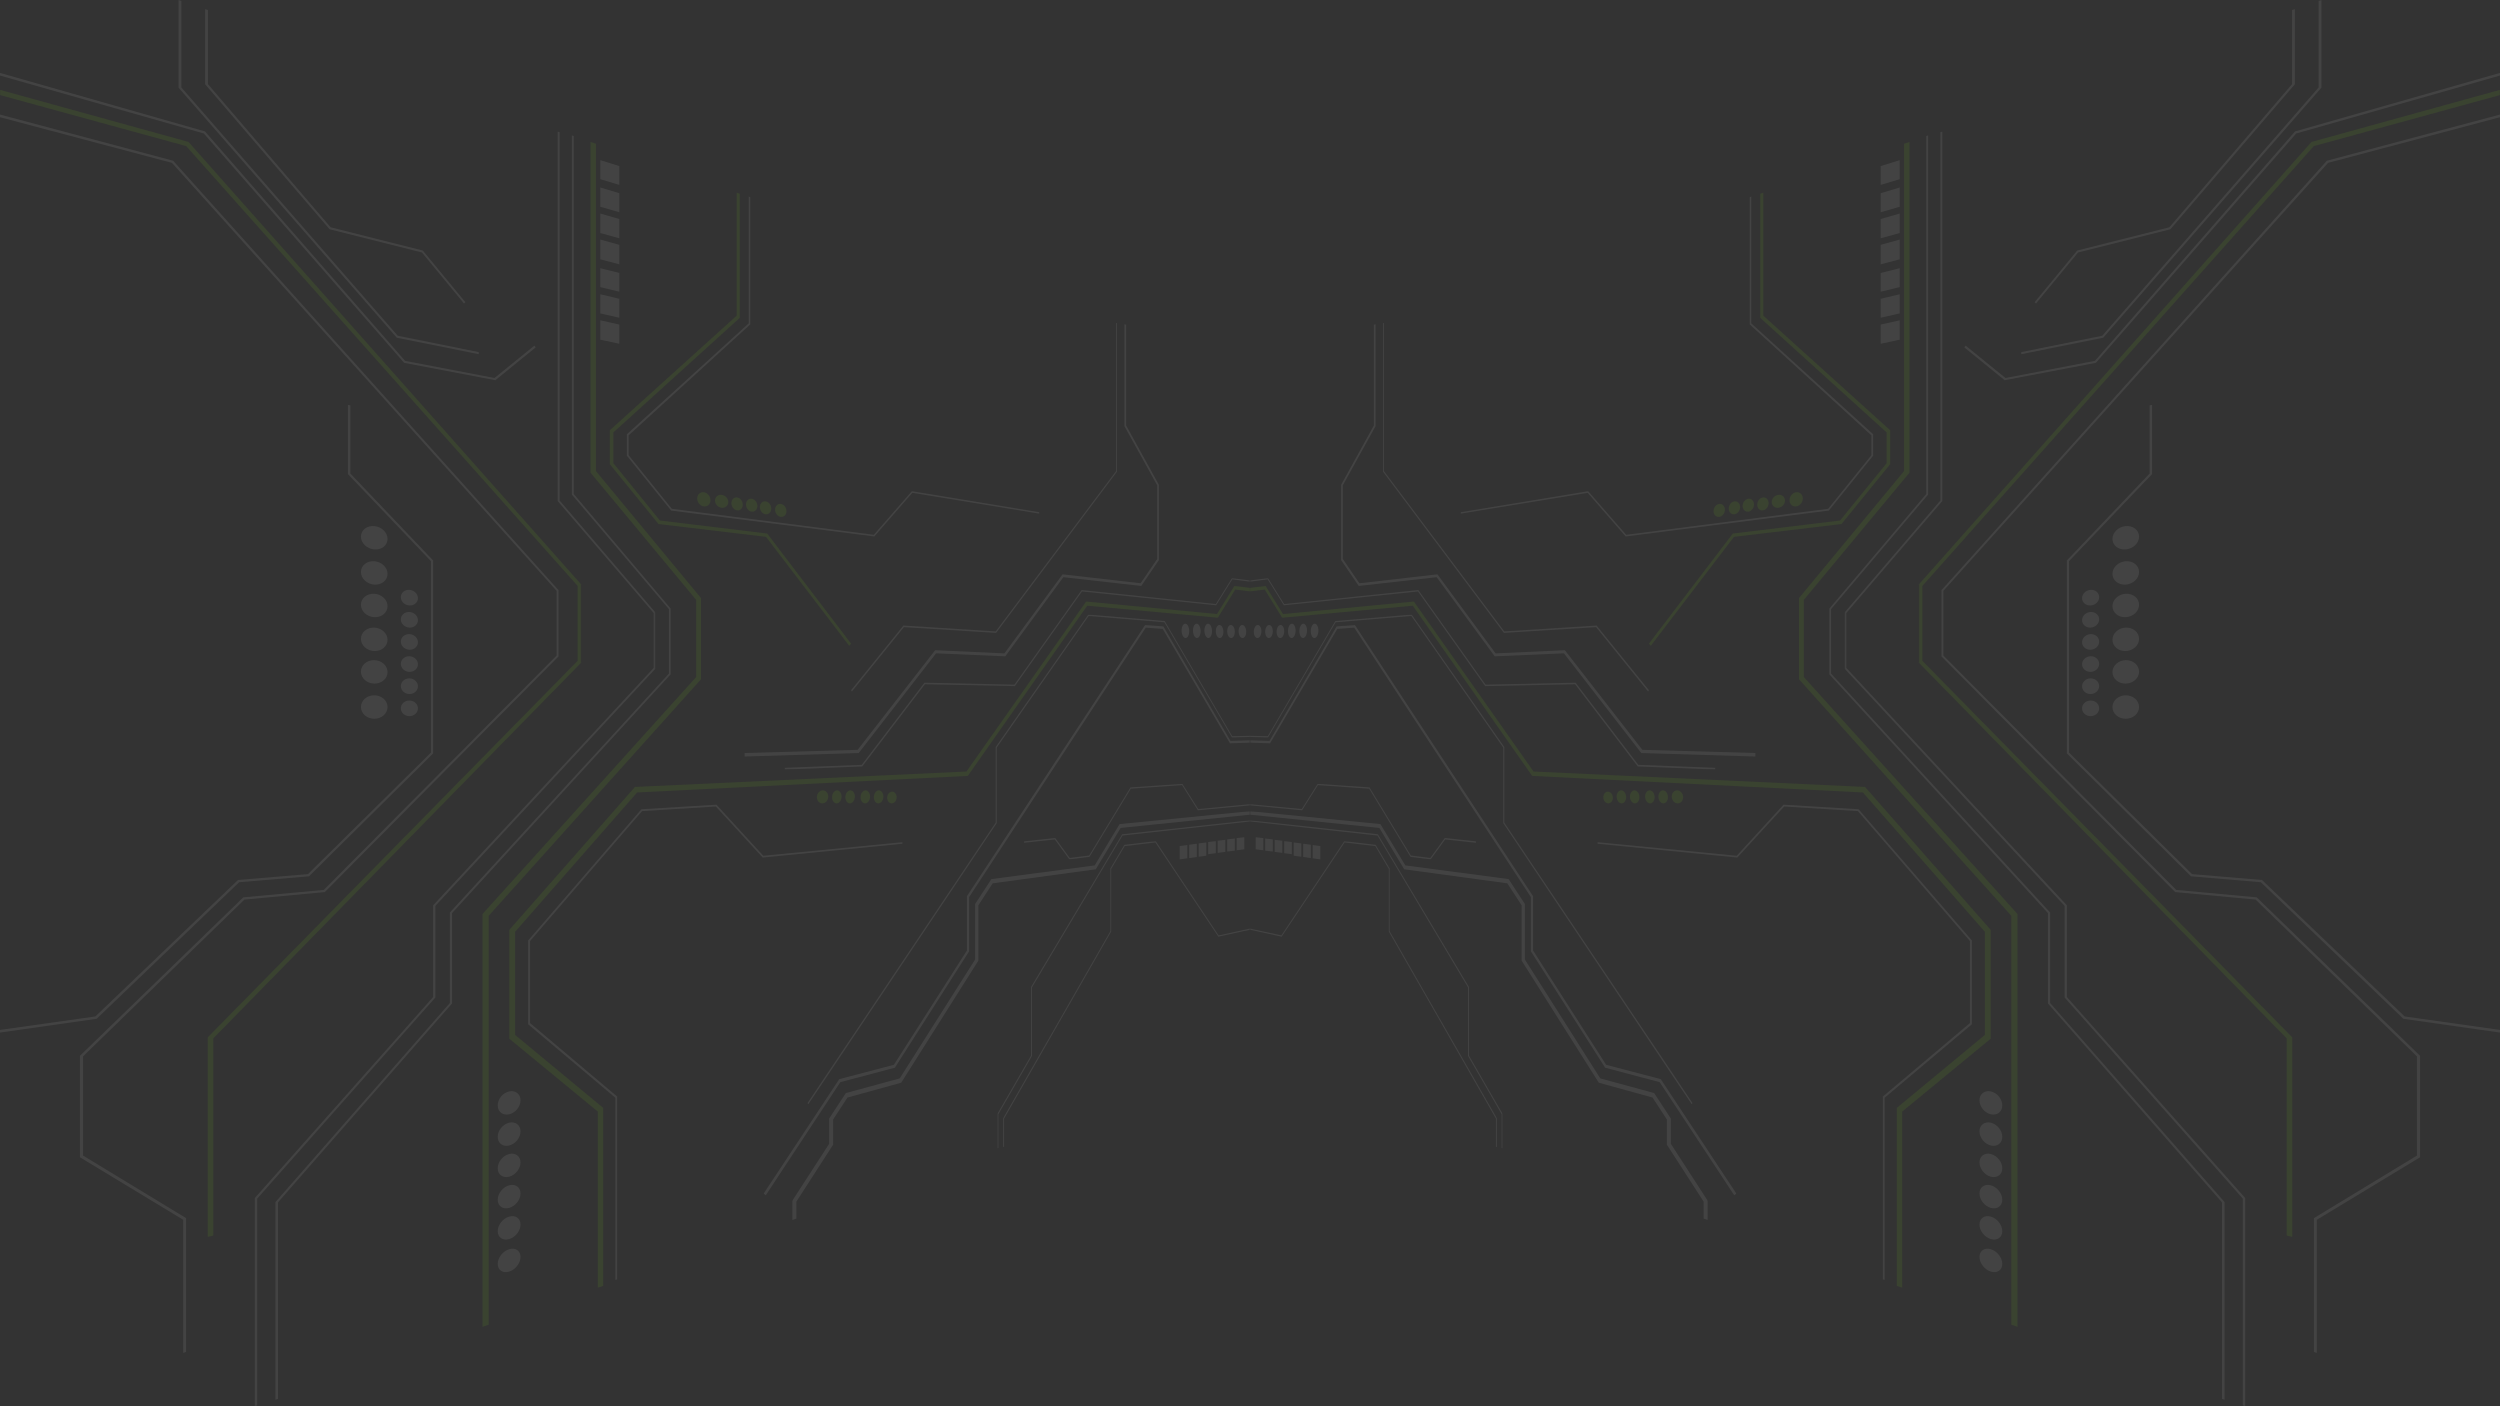 <?xml version="1.0" encoding="UTF-8"?>
<svg width="1920px" height="1080px" viewBox="0 0 1920 1080" version="1.1" xmlns="http://www.w3.org/2000/svg" xmlns:xlink="http://www.w3.org/1999/xlink">
    <rect x="0" y="0" width="1920" height="1080" fill="#333333" stroke="none"/>
    <title>编组 22</title>
    <defs>
        <polygon id="path-1" points="0 0 307.842 0 307.842 979 0 979"></polygon>
        <polygon id="path-3" points="0 0 568.997 0 568.997 539 0 539"></polygon>
        <polygon id="path-5" points="0 0 357.447 0 357.447 147 0 147"></polygon>
        <polygon id="path-7" points="0 0 339.939 0 339.939 376 0 376"></polygon>
        <polygon id="path-9" points="0 0 373.495 0 373.495 438 0 438"></polygon>
        <polygon id="path-11" points="0 0 446.444 0 446.444 881 0 881"></polygon>
        <polygon id="path-13" points="0 0 351.611 0 351.611 314 0 314"></polygon>
        <polygon id="path-15" points="0 0 173.617 0 173.617 58 0 58"></polygon>
        <polygon id="path-17" points="0 0 194.043 0 194.043 252 0 252"></polygon>
        <polygon id="path-19" points="0 0 189.666 0 189.666 235 0 235"></polygon>
        <polygon id="path-21" points="0 0 307.842 0 307.842 979 0 979"></polygon>
        <polygon id="path-23" points="0 0 568.997 0 568.997 539 0 539"></polygon>
        <polygon id="path-25" points="0 0 357.447 0 357.447 147 0 147"></polygon>
        <polygon id="path-27" points="0 0 339.939 0 339.939 376 0 376"></polygon>
        <polygon id="path-29" points="0 0 373.495 0 373.495 438 0 438"></polygon>
        <polygon id="path-31" points="0 0 446.444 0 446.444 881 0 881"></polygon>
        <polygon id="path-33" points="0 0 351.611 0 351.611 314 0 314"></polygon>
        <polygon id="path-35" points="0 0 173.617 0 173.617 58 0 58"></polygon>
        <polygon id="path-37" points="0 0 194.043 0 194.043 252 0 252"></polygon>
        <polygon id="path-39" points="0 0 189.666 0 189.666 235 0 235"></polygon>
    </defs>
    <g id="主要" stroke="none" stroke-width="1" fill="none" fill-rule="evenodd" opacity="0.2">
        <g id="membership-card/更新2" transform="translate(0, -1339)">
            <g id="编组-22" transform="translate(0, 1339)">
                <g id="编组-4备份-2" opacity="0.4" transform="translate(1440, 540) scale(-1, 1) translate(-1440, -540) translate(960, 0)">
                    <g id="编组备份-4">
                        <polygon id="Fill-1" fill="#8AFA0F" points="370.578 1019 375.316 1017.347 375.316 703.345 538.359 521.704 538.359 459.306 457.695 361.79 457.695 110.438 453.517 109 453.517 363.019 534.696 460.757 534.696 519.906 370.578 701.936"></polygon>
                        <polygon id="Fill-3" fill="#FFFFFF" points="211.55 1075 213.523 1074.309 213.523 923.405 347.159 770.694 347.159 701.28 515.015 517.935 515.015 467.332 440.645 379.411 440.645 104.492 439.221 104 439.221 379.845 513.751 467.833 513.751 517.321 345.52 700.799 345.52 770.296 211.55 923.168"></polygon>
                        <g id="编组" transform="translate(195.502, 101)">
                            <mask id="mask-2" fill="white">
                                <use xlink:href="#path-1"></use>
                            </mask>
                            <g id="Clip-6"></g>
                            <polygon id="Fill-5" fill="#FFFFFF" mask="url(#mask-2)" points="0 979 2.014 978.295 2.014 819.555 138.847 665.099 138.847 594.735 307.842 412.548 307.842 369.345 234.267 283.373 234.267 0.499 232.82 0 232.82 283.815 306.556 369.852 306.556 411.924 137.179 594.243 137.179 664.692 0 819.311"></polygon>
                        </g>
                        <g id="编组" transform="translate(391.003, 450)">
                            <mask id="mask-4" fill="white">
                                <use xlink:href="#path-3"></use>
                            </mask>
                            <g id="Clip-8"></g>
                            <polygon id="Fill-7" fill="#8AFA0F" mask="url(#mask-4)" points="68.12 539 72.26 537.554 72.26 400.87 4.597 344.808 4.597 265.641 98.297 158.609 352.27 145.911 443.992 15.183 544.305 24.407 557.661 2.795 568.997 4.171 568.997 1.498 557.013 0 543.636 21.582 443.142 11.989 351.234 142.526 96.657 154.364 0 264.294 0 347.6 68.12 403.702"></polygon>
                        </g>
                        <g id="编组" transform="translate(602.553, 444)">
                            <mask id="mask-6" fill="white">
                                <use xlink:href="#path-5"></use>
                            </mask>
                            <g id="Clip-10"></g>
                            <polygon id="Fill-9" fill="#FFFFFF" mask="url(#mask-6)" points="0 147 59.643 144.627 107.774 81.507 176.839 82.928 228.432 10.24 331.432 20.863 343.84 0.939 357.447 2.712 357.447 1.82 343.624 0 331.209 19.917 228.148 9.167 176.518 81.817 107.407 80.315 59.24 143.402 0 145.689"></polygon>
                        </g>
                        <polygon id="Fill-11" fill="#FFFFFF" points="472.62 983 473.967 982.529 473.967 842.15 407.088 785.723 407.088 722.723 493.13 622.912 549.753 619.396 585.75 658.596 693.009 648.012 693.009 646.813 586.211 657.227 550.245 618 492.59 621.514 405.593 722.289 405.593 786.631 472.62 843.074"></polygon>
                        <polygon id="Fill-13" fill="#8AFA0F" points="652.218 496 653.617 494.303 589.221 409.763 506.804 399.747 471.043 355.691 471.043 332.13 568.115 244.126 568.115 148.798 565.806 148 565.806 242.402 468.328 330.45 468.328 356.487 505.744 402.459 588.301 412.299"></polygon>
                        <polygon id="Fill-15" fill="#FFFFFF" points="515.442 392.107 671.489 412 700.663 378.494 798.055 394.445 798.055 393.366 700.287 377.24 671.091 410.723 515.965 390.767 482.795 349.614 482.795 334.326 576.179 249.181 576.179 151.393 575.037 151 575.037 248.332 481.459 333.499 481.459 350.001"></polygon>
                        <g id="编组" transform="translate(620.061, 472)">
                            <mask id="mask-8" fill="white">
                                <use xlink:href="#path-7"></use>
                            </mask>
                            <g id="Clip-18"></g>
                            <polygon id="Fill-17" fill="#FFFFFF" mask="url(#mask-8)" points="0.746 376 145.421 160.192 145.421 102.157 216.055 1.059 274.167 5.899 326.076 94.332 339.939 93.992 339.939 93.101 326.293 93.419 274.415 4.952 215.772 0 144.623 101.717 144.623 159.8 0 375.292"></polygon>
                        </g>
                        <g id="编组" transform="translate(586.505, 480)">
                            <mask id="mask-10" fill="white">
                                <use xlink:href="#path-9"></use>
                            </mask>
                            <g id="Clip-20"></g>
                            <polygon id="Fill-19" fill="#FFFFFF" mask="url(#mask-10)" points="1.58 438 58.863 351.093 100.755 339.996 157.765 250.618 157.765 208.988 293.46 2.012 306.45 2.992 358.102 90.858 373.496 90.359 373.496 88.575 358.535 89.025 306.945 1.088 292.949 0 156.101 208.281 156.101 249.984 99.984 337.777 58.029 348.792 0 436.64"></polygon>
                        </g>
                        <g id="编组" transform="translate(0, 69)">
                            <mask id="mask-12" fill="white">
                                <use xlink:href="#path-11"></use>
                            </mask>
                            <g id="Clip-22"></g>
                            <polygon id="Fill-21" fill="#8AFA0F" mask="url(#mask-12)" points="159.568 881 163.804 879.911 163.804 728.486 446.444 439.846 446.444 379.947 144.78 40.006 -0 0 -0 4.018 142.987 43.196 443.601 380.966 443.601 438.526 159.568 727.655"></polygon>
                        </g>
                        <polygon id="Fill-23" fill="#FFFFFF" points="310.371 278.653 380.427 292 411.429 266.773 410.375 265.465 379.781 290.31 311.086 277.142 157.411 100.93 0 56 0 58.01 156.533 102.508"></polygon>
                        <polygon id="Fill-25" fill="#FFFFFF" points="304.741 259.355 367.66 272 367.66 270.424 305.462 257.853 139.319 67.209 139.319 0.746 137.143 0 137.143 67.316"></polygon>
                        <polygon id="Fill-27" fill="#FFFFFF" points="356.304 233 357.447 232.138 324.71 192.425 253.906 174.553 159.686 64.616 159.686 7.728 157.568 7 157.568 64.719 253.131 176.067 324.01 193.875"></polygon>
                        <polygon id="Fill-29" fill="#FFFFFF" points="140.714 1039 142.877 1038.326 142.877 935.508 63.769 887.481 63.769 811.284 187.709 690.885 249.468 685.104 428.936 504.155 428.936 453.244 132.956 123.452 0 88 0 90.009 132.05 125.065 427.485 453.764 427.485 503.482 248.69 683.458 186.864 689.171 61.385 810.861 61.385 888.771 140.714 936.802"></polygon>
                        <g id="编组" transform="translate(608.389, 623)">
                            <mask id="mask-14" fill="white">
                                <use xlink:href="#path-13"></use>
                            </mask>
                            <g id="Clip-32"></g>
                            <polygon id="Fill-31" fill="#FFFFFF" mask="url(#mask-14)" points="0 314 3.218 312.875 3.218 299.855 31.477 256.072 31.477 236.721 42.465 219.894 83.73 208.522 84.134 207.882 142.963 114.827 142.963 72.331 153.976 55.394 233.175 44.606 252.264 12.841 351.611 2.669 351.611 0 251.464 9.903 232.339 41.633 152.982 52.165 140.506 71.294 140.506 113.897 82.585 205.226 41.225 216.479 28.419 236.029 28.419 255.435 0 299.328"></polygon>
                        </g>
                        <g id="编组" transform="translate(786.383, 602)">
                            <mask id="mask-16" fill="white">
                                <use xlink:href="#path-15"></use>
                            </mask>
                            <g id="Clip-34"></g>
                            <polygon id="Fill-33" fill="#FFFFFF" mask="url(#mask-16)" points="34.878 58 50.361 56.045 82.075 3.722 121.434 0.972 133.63 20.316 173.618 16.52 173.618 15.626 133.861 19.354 121.672 0 81.813 2.739 50.079 55.041 35.171 56.908 24.015 41.596 0 44.164 0 45.259 23.717 42.697"></polygon>
                        </g>
                        <g id="编组" transform="translate(765.957, 630)">
                            <mask id="mask-18" fill="white">
                                <use xlink:href="#path-17"></use>
                            </mask>
                            <g id="Clip-36"></g>
                            <polygon id="Fill-35" fill="#FFFFFF" mask="url(#mask-18)" points="0 252 0.792 251.722 0.792 225.712 26.637 180.901 26.637 128.279 96.142 11.694 194.043 0.892 194.043 0 95.873 10.716 25.888 127.998 25.888 180.662 0 225.506"></polygon>
                        </g>
                        <g id="编组" transform="translate(770.334, 646)">
                            <mask id="mask-20" fill="white">
                                <use xlink:href="#path-19"></use>
                            </mask>
                            <g id="Clip-38"></g>
                            <polygon id="Fill-37" fill="#FFFFFF" mask="url(#mask-20)" points="0 235 0.784 234.725 0.784 213.123 83.062 69.455 83.062 21.357 93.438 3.816 117.001 1.005 165.346 73.364 189.666 68.047 189.666 67.155 165.568 72.396 117.25 0 93.172 2.842 82.407 21.025 82.407 69.16 0 212.919"></polygon>
                        </g>
                        <polygon id="Fill-39" fill="#FFFFFF" points="0 793 74.214 782.426 183.665 677.543 237.298 673.003 332.644 578.641 332.644 430.434 269.063 363.656 269.063 311.297 267.224 311 267.224 364.129 330.962 430.966 330.962 578.007 236.503 671.334 182.813 675.819 73.236 780.639 0 790.989"></polygon>
                        <polygon id="Fill-41" fill="#FFFFFF" points="571.915 581 659.489 578.331 718.922 501.744 772.047 504.058 816.652 443.278 876.485 450 889.97 430.228 889.97 372.232 864.863 326.768 864.863 249.441 863.573 249 863.573 327.272 888.758 372.788 888.758 429.254 875.967 447.964 816.059 441.094 771.393 501.81 718.194 499.368 658.672 575.873 571.915 578.316"></polygon>
                        <polygon id="Fill-43" fill="#FFFFFF" points="654.319 531 694.196 481.645 765.003 486.061 857.872 362.233 857.872 248.222 857.219 248 857.219 361.678 764.672 484.925 693.814 480.424 653.617 530.111"></polygon>
                        <polygon id="Fill-45" fill="#FFFFFF" points="461.033 137.613 475.623 142 475.623 127.55 461.033 123"></polygon>
                        <polygon id="Fill-47" fill="#FFFFFF" points="461.033 158.785 475.623 163 475.623 148.38 461.033 144"></polygon>
                        <polygon id="Fill-49" fill="#FFFFFF" points="461.033 178.96 475.623 183 475.623 168.207 461.033 164"></polygon>
                        <polygon id="Fill-51" fill="#FFFFFF" points="461.033 199.142 475.623 203 475.623 188.028 461.033 184"></polygon>
                        <polygon id="Fill-53" fill="#FFFFFF" points="461.033 220.519 475.623 224 475.623 209.643 461.033 206"></polygon>
                        <polygon id="Fill-55" fill="#FFFFFF" points="461.033 240.698 475.623 244 475.623 229.466 461.033 226"></polygon>
                        <polygon id="Fill-57" fill="#FFFFFF" points="461.033 260.881 475.623 264 475.623 249.284 461.033 246"></polygon>
                        <polygon id="Fill-59" fill="#FFFFFF" points="911.854 659.148 911.854 649 906.018 649.778 906.018 660"></polygon>
                        <polygon id="Fill-61" fill="#FFFFFF" points="919.149 658.156 919.149 648 913.313 648.769 913.313 659"></polygon>
                        <polygon id="Fill-63" fill="#FFFFFF" points="926.444 657.165 926.444 647 920.608 647.763 920.608 658"></polygon>
                        <polygon id="Fill-65" fill="#FFFFFF" points="933.739 655.247 933.739 646 927.903 646.686 927.903 656"></polygon>
                        <polygon id="Fill-67" fill="#FFFFFF" points="941.033 654.254 941.033 645 935.198 645.683 935.198 655"></polygon>
                        <polygon id="Fill-69" fill="#FFFFFF" points="948.328 653.261 948.328 644 942.492 644.675 942.492 654"></polygon>
                        <polygon id="Fill-71" fill="#FFFFFF" points="955.623 652.267 955.623 643 949.787 643.668 949.787 653"></polygon>
                        <path d="M951.246,484.778 C951.246,487.546 952.561,489.884 954.174,489.996 C955.782,490.108 957.082,487.969 957.082,485.222 C957.082,482.473 955.782,480.138 954.174,480.006 C952.561,479.873 951.246,482.01 951.246,484.778" id="Fill-73" fill="#FFFFFF"></path>
                        <path d="M942.492,484.776 C942.492,487.545 943.808,489.882 945.422,489.996 C947.03,490.11 948.328,487.973 948.328,485.224 C948.328,482.475 947.03,480.14 945.422,480.006 C943.808,479.872 942.492,482.008 942.492,484.776" id="Fill-75" fill="#FFFFFF"></path>
                        <path d="M933.739,484.774 C933.739,487.543 935.051,489.881 936.667,489.996 C938.274,490.11 939.574,487.975 939.574,485.227 C939.574,482.478 938.274,480.141 936.667,480.006 C935.051,479.87 933.739,482.005 933.739,484.774" id="Fill-77" fill="#FFFFFF"></path>
                        <path d="M924.985,484.248 C924.985,487.294 926.299,489.867 927.915,489.995 C929.522,490.122 930.821,487.774 930.821,484.752 C930.821,481.729 929.522,479.158 927.915,479.007 C926.299,478.856 924.985,481.203 924.985,484.248" id="Fill-79" fill="#FFFFFF"></path>
                        <path d="M916.231,484.246 C916.231,487.292 917.546,489.865 919.16,489.995 C920.767,490.123 922.067,487.777 922.067,484.754 C922.067,481.732 920.767,479.159 919.16,479.007 C917.546,478.855 916.231,481.2 916.231,484.246" id="Fill-81" fill="#FFFFFF"></path>
                        <path d="M907.477,484.242 C907.477,487.289 908.791,489.864 910.408,489.995 C912.013,490.123 913.313,487.779 913.313,484.757 C913.313,481.734 912.013,479.16 910.408,479.007 C908.791,478.852 907.477,481.196 907.477,484.242" id="Fill-83" fill="#FFFFFF"></path>
                        <path d="M391.059,959.393 C386.207,960.849 382.249,965.907 382.249,970.681 C382.249,975.455 386.207,978.088 391.059,976.571 C395.877,975.066 399.757,970.034 399.757,965.32 C399.757,960.607 395.877,957.949 391.059,959.393" id="Fill-85" fill="#FFFFFF"></path>
                        <path d="M391.059,934.352 C386.207,935.728 382.249,940.74 382.249,945.539 C382.249,950.336 386.207,953.053 391.059,951.615 C395.877,950.187 399.757,945.197 399.757,940.461 C399.757,935.722 395.877,932.985 391.059,934.352" id="Fill-87" fill="#FFFFFF"></path>
                        <path d="M391.059,910.312 C386.207,911.61 382.249,916.575 382.249,921.396 C382.249,926.218 386.207,929.016 391.059,927.657 C395.877,926.307 399.757,921.363 399.757,916.605 C399.757,911.844 395.877,909.024 391.059,910.312" id="Fill-89" fill="#FFFFFF"></path>
                        <path d="M391.059,886.274 C386.207,887.491 382.249,892.408 382.249,897.251 C382.249,902.093 386.207,904.976 391.059,903.697 C395.877,902.428 399.757,897.528 399.757,892.749 C399.757,887.969 395.877,885.065 391.059,886.274" id="Fill-91" fill="#FFFFFF"></path>
                        <path d="M391.059,862.238 C386.207,863.374 382.249,868.242 382.249,873.105 C382.249,877.969 386.207,880.931 391.059,879.735 C395.877,878.547 399.757,873.697 399.757,868.895 C399.757,864.095 395.877,861.11 391.059,862.238" id="Fill-93" fill="#FFFFFF"></path>
                        <path d="M391.059,838.205 C386.207,839.257 382.249,844.073 382.249,848.955 C382.249,853.837 386.207,856.885 391.059,855.77 C395.877,854.662 399.757,849.864 399.757,845.042 C399.757,840.224 395.877,837.159 391.059,838.205" id="Fill-95" fill="#FFFFFF"></path>
                        <path d="M287.487,534 C281.826,533.952 277.204,537.969 277.204,542.974 C277.204,547.979 281.826,552.019 287.487,552 C293.105,551.982 297.629,547.964 297.629,543.027 C297.629,538.091 293.105,534.049 287.487,534" id="Fill-97" fill="#FFFFFF"></path>
                        <path d="M287.487,507.004 C281.826,506.858 277.204,510.796 277.204,515.8 C277.204,520.803 281.826,524.922 287.487,524.999 C293.105,525.075 297.629,521.135 297.629,516.199 C297.629,511.265 293.105,507.148 287.487,507.004" id="Fill-99" fill="#FFFFFF"></path>
                        <path d="M287.487,482.011 C281.826,481.77 277.204,485.627 277.204,490.628 C277.204,495.628 281.826,499.823 287.487,499.994 C293.105,500.167 297.629,496.305 297.629,491.373 C297.629,486.442 293.105,482.249 287.487,482.011" id="Fill-101" fill="#FFFFFF"></path>
                        <path d="M287.487,456.021 C281.826,455.684 277.204,459.46 277.204,464.455 C277.204,469.451 281.826,473.719 287.487,473.987 C293.105,474.253 297.629,470.472 297.629,465.545 C297.629,460.618 293.105,456.355 287.487,456.021" id="Fill-103" fill="#FFFFFF"></path>
                        <path d="M287.487,431.034 C281.826,430.602 277.204,434.295 277.204,439.283 C277.204,444.272 281.826,448.612 287.487,448.976 C293.105,449.336 297.629,445.637 297.629,440.717 C297.629,435.796 293.105,431.462 287.487,431.034" id="Fill-105" fill="#FFFFFF"></path>
                        <path d="M287.487,404.051 C281.826,403.523 277.204,407.132 277.204,412.113 C277.204,417.092 281.826,421.503 287.487,421.961 C293.105,422.416 297.629,418.8 297.629,413.888 C297.629,408.976 293.105,404.573 287.487,404.051" id="Fill-107" fill="#FFFFFF"></path>
                        <path d="M595.258,391.43 C595.258,394.183 597.229,396.663 599.651,396.969 C602.064,397.274 604.012,395.304 604.012,392.57 C604.012,389.838 602.064,387.36 599.651,387.035 C597.229,386.71 595.258,388.677 595.258,391.43" id="Fill-109" fill="#8AFA0F"></path>
                        <path d="M583.587,389.424 C583.587,392.177 585.557,394.66 587.979,394.968 C590.391,395.276 592.34,393.31 592.34,390.576 C592.34,387.844 590.391,385.363 587.979,385.036 C585.557,384.707 583.587,386.671 583.587,389.424" id="Fill-111" fill="#8AFA0F"></path>
                        <path d="M572.915,387.418 C572.915,390.171 574.886,392.656 577.308,392.968 C579.721,393.278 581.669,391.314 581.669,388.581 C581.669,385.85 579.721,383.368 577.308,383.037 C574.886,382.704 572.915,384.665 572.915,387.418" id="Fill-113" fill="#8AFA0F"></path>
                        <path d="M561.702,386.412 C561.702,389.165 563.674,391.652 566.095,391.967 C568.508,392.281 570.456,390.32 570.456,387.588 C570.456,384.856 568.508,382.372 566.095,382.038 C563.674,381.701 561.702,383.659 561.702,386.412" id="Fill-115" fill="#8AFA0F"></path>
                        <path d="M549.112,384.405 C549.112,387.158 551.412,389.648 554.239,389.966 C557.054,390.284 559.325,388.326 559.325,385.594 C559.325,382.863 557.054,380.375 554.239,380.038 C551.412,379.699 549.112,381.654 549.112,384.405" id="Fill-117" fill="#8AFA0F"></path>
                        <path d="M535.441,382.84 C535.441,385.866 537.741,388.608 540.567,388.962 C543.38,389.314 545.653,387.164 545.653,384.16 C545.653,381.157 543.38,378.418 540.567,378.043 C537.741,377.666 535.441,379.812 535.441,382.84" id="Fill-119" fill="#8AFA0F"></path>
                        <path d="M681.337,612.711 C681.337,615.203 682.979,617.119 684.998,616.994 C687.008,616.87 688.632,614.762 688.632,612.289 C688.632,609.815 687.008,607.895 684.998,608.004 C682.979,608.112 681.337,610.218 681.337,612.711" id="Fill-121" fill="#8AFA0F"></path>
                        <path d="M671.125,612.237 C671.125,615.004 672.767,617.134 674.784,616.993 C676.795,616.853 678.419,614.511 678.419,611.763 C678.419,609.015 676.795,606.886 674.784,607.005 C672.767,607.126 671.125,609.47 671.125,612.237" id="Fill-123" fill="#8AFA0F"></path>
                        <path d="M660.912,612.239 C660.912,615.008 662.553,617.134 664.571,616.993 C666.583,616.852 668.207,614.509 668.207,611.759 C668.207,609.012 666.583,606.882 664.571,607.005 C662.553,607.128 660.912,609.47 660.912,612.239" id="Fill-125" fill="#8AFA0F"></path>
                        <path d="M649.24,612.24 C649.24,615.009 650.881,617.136 652.9,616.993 C654.91,616.85 656.535,614.507 656.535,611.758 C656.535,609.01 654.91,606.881 652.9,607.005 C650.881,607.128 649.24,609.472 649.24,612.24" id="Fill-127" fill="#8AFA0F"></path>
                        <path d="M639.027,612.243 C639.027,615.011 640.668,617.137 642.688,616.993 C644.698,616.848 646.322,614.504 646.322,611.757 C646.322,609.01 644.698,606.881 642.688,607.005 C640.668,607.131 639.027,609.476 639.027,612.243" id="Fill-129" fill="#8AFA0F"></path>
                        <path d="M627.356,612.246 C627.356,615.014 629.326,617.137 631.747,616.993 C634.161,616.848 636.109,614.502 636.109,611.754 C636.109,609.006 634.161,606.878 631.747,607.005 C629.326,607.13 627.356,609.477 627.356,612.246" id="Fill-131" fill="#8AFA0F"></path>
                        <path d="M314.437,538 C310.801,537.978 307.842,540.658 307.842,543.988 C307.842,547.316 310.801,550.008 314.437,550 C318.054,549.992 320.973,547.311 320.973,544.012 C320.973,540.714 318.054,538.023 314.437,538" id="Fill-133" fill="#FFFFFF"></path>
                        <path d="M314.437,521.001 C310.801,520.937 307.842,523.583 307.842,526.911 C307.842,530.239 310.801,532.965 314.437,533 C318.054,533.034 320.973,530.386 320.973,527.088 C320.973,523.79 318.054,521.064 314.437,521.001" id="Fill-135" fill="#FFFFFF"></path>
                        <path d="M314.437,504.003 C310.801,503.897 307.842,506.508 307.842,509.835 C307.842,513.162 310.801,515.923 314.437,515.998 C318.054,516.073 320.973,513.462 320.973,510.165 C320.973,506.867 318.054,504.109 314.437,504.003" id="Fill-137" fill="#FFFFFF"></path>
                        <path d="M314.437,487.006 C310.801,486.858 307.842,489.433 307.842,492.76 C307.842,496.085 310.801,498.878 314.437,498.996 C318.054,499.113 320.973,496.537 320.973,493.242 C320.973,489.946 318.054,487.154 314.437,487.006" id="Fill-139" fill="#FFFFFF"></path>
                        <path d="M314.437,470.01 C310.801,469.82 307.842,472.359 307.842,475.684 C307.842,479.008 310.801,481.833 314.437,481.993 C318.054,482.153 320.973,479.611 320.973,476.316 C320.973,473.022 318.054,470.199 314.437,470.01" id="Fill-141" fill="#FFFFFF"></path>
                        <path d="M314.437,453.015 C310.801,452.783 307.842,455.286 307.842,458.608 C307.842,461.93 310.801,464.787 314.437,464.989 C318.054,465.19 320.973,462.684 320.973,459.392 C320.973,456.1 318.054,453.245 314.437,453.015" id="Fill-143" fill="#FFFFFF"></path>
                    </g>
                </g>
                <g id="编组-4备份-3" opacity="0.4">
                    <g id="编组备份-4">
                        <polygon id="Fill-1" fill="#8AFA0F" points="370.578 1019 375.316 1017.347 375.316 703.345 538.359 521.704 538.359 459.306 457.695 361.79 457.695 110.438 453.517 109 453.517 363.019 534.696 460.757 534.696 519.906 370.578 701.936"></polygon>
                        <polygon id="Fill-3" fill="#FFFFFF" points="211.55 1075 213.523 1074.309 213.523 923.405 347.159 770.694 347.159 701.28 515.015 517.935 515.015 467.332 440.645 379.411 440.645 104.492 439.221 104 439.221 379.845 513.751 467.833 513.751 517.321 345.52 700.799 345.52 770.296 211.55 923.168"></polygon>
                        <g id="编组" transform="translate(195.502, 101)">
                            <mask id="mask-22" fill="white">
                                <use xlink:href="#path-21"></use>
                            </mask>
                            <g id="Clip-6"></g>
                            <polygon id="Fill-5" fill="#FFFFFF" mask="url(#mask-22)" points="0 979 2.014 978.295 2.014 819.555 138.847 665.099 138.847 594.735 307.842 412.548 307.842 369.345 234.267 283.373 234.267 0.499 232.82 0 232.82 283.815 306.556 369.852 306.556 411.924 137.179 594.243 137.179 664.692 0 819.311"></polygon>
                        </g>
                        <g id="编组" transform="translate(391.003, 450)">
                            <mask id="mask-24" fill="white">
                                <use xlink:href="#path-23"></use>
                            </mask>
                            <g id="Clip-8"></g>
                            <polygon id="Fill-7" fill="#8AFA0F" mask="url(#mask-24)" points="68.12 539 72.26 537.554 72.26 400.87 4.597 344.808 4.597 265.641 98.297 158.609 352.27 145.911 443.992 15.183 544.305 24.407 557.661 2.795 568.997 4.171 568.997 1.498 557.013 0 543.636 21.582 443.142 11.989 351.234 142.526 96.657 154.364 0 264.294 0 347.6 68.12 403.702"></polygon>
                        </g>
                        <g id="编组" transform="translate(602.553, 444)">
                            <mask id="mask-26" fill="white">
                                <use xlink:href="#path-25"></use>
                            </mask>
                            <g id="Clip-10"></g>
                            <polygon id="Fill-9" fill="#FFFFFF" mask="url(#mask-26)" points="0 147 59.643 144.627 107.774 81.507 176.839 82.928 228.432 10.24 331.432 20.863 343.84 0.939 357.447 2.712 357.447 1.82 343.624 0 331.209 19.917 228.148 9.167 176.518 81.817 107.407 80.315 59.24 143.402 0 145.689"></polygon>
                        </g>
                        <polygon id="Fill-11" fill="#FFFFFF" points="472.62 983 473.967 982.529 473.967 842.15 407.088 785.723 407.088 722.723 493.13 622.912 549.753 619.396 585.75 658.596 693.009 648.012 693.009 646.813 586.211 657.227 550.245 618 492.59 621.514 405.593 722.289 405.593 786.631 472.62 843.074"></polygon>
                        <polygon id="Fill-13" fill="#8AFA0F" points="652.218 496 653.617 494.303 589.221 409.763 506.804 399.747 471.043 355.691 471.043 332.13 568.115 244.126 568.115 148.798 565.806 148 565.806 242.402 468.328 330.45 468.328 356.487 505.744 402.459 588.301 412.299"></polygon>
                        <polygon id="Fill-15" fill="#FFFFFF" points="515.442 392.107 671.489 412 700.663 378.494 798.055 394.445 798.055 393.366 700.287 377.24 671.091 410.723 515.965 390.767 482.795 349.614 482.795 334.326 576.179 249.181 576.179 151.393 575.037 151 575.037 248.332 481.459 333.499 481.459 350.001"></polygon>
                        <g id="编组" transform="translate(620.061, 472)">
                            <mask id="mask-28" fill="white">
                                <use xlink:href="#path-27"></use>
                            </mask>
                            <g id="Clip-18"></g>
                            <polygon id="Fill-17" fill="#FFFFFF" mask="url(#mask-28)" points="0.746 376 145.421 160.192 145.421 102.157 216.055 1.059 274.167 5.899 326.076 94.332 339.939 93.992 339.939 93.101 326.293 93.419 274.415 4.952 215.772 0 144.623 101.717 144.623 159.8 0 375.292"></polygon>
                        </g>
                        <g id="编组" transform="translate(586.505, 480)">
                            <mask id="mask-30" fill="white">
                                <use xlink:href="#path-29"></use>
                            </mask>
                            <g id="Clip-20"></g>
                            <polygon id="Fill-19" fill="#FFFFFF" mask="url(#mask-30)" points="1.58 438 58.863 351.093 100.755 339.996 157.765 250.618 157.765 208.988 293.46 2.012 306.45 2.992 358.102 90.858 373.496 90.359 373.496 88.575 358.535 89.025 306.945 1.088 292.949 0 156.101 208.281 156.101 249.984 99.984 337.777 58.029 348.792 0 436.64"></polygon>
                        </g>
                        <g id="编组" transform="translate(0, 69)">
                            <mask id="mask-32" fill="white">
                                <use xlink:href="#path-31"></use>
                            </mask>
                            <g id="Clip-22"></g>
                            <polygon id="Fill-21" fill="#8AFA0F" mask="url(#mask-32)" points="159.568 881 163.804 879.911 163.804 728.486 446.444 439.846 446.444 379.947 144.78 40.006 -0 0 -0 4.018 142.987 43.196 443.601 380.966 443.601 438.526 159.568 727.655"></polygon>
                        </g>
                        <polygon id="Fill-23" fill="#FFFFFF" points="310.371 278.653 380.427 292 411.429 266.773 410.375 265.465 379.781 290.31 311.086 277.142 157.411 100.93 0 56 0 58.01 156.533 102.508"></polygon>
                        <polygon id="Fill-25" fill="#FFFFFF" points="304.741 259.355 367.66 272 367.66 270.424 305.462 257.853 139.319 67.209 139.319 0.746 137.143 0 137.143 67.316"></polygon>
                        <polygon id="Fill-27" fill="#FFFFFF" points="356.304 233 357.447 232.138 324.71 192.425 253.906 174.553 159.686 64.616 159.686 7.728 157.568 7 157.568 64.719 253.131 176.067 324.01 193.875"></polygon>
                        <polygon id="Fill-29" fill="#FFFFFF" points="140.714 1039 142.877 1038.326 142.877 935.508 63.769 887.481 63.769 811.284 187.709 690.885 249.468 685.104 428.936 504.155 428.936 453.244 132.956 123.452 0 88 0 90.009 132.05 125.065 427.485 453.764 427.485 503.482 248.69 683.458 186.864 689.171 61.385 810.861 61.385 888.771 140.714 936.802"></polygon>
                        <g id="编组" transform="translate(608.389, 623)">
                            <mask id="mask-34" fill="white">
                                <use xlink:href="#path-33"></use>
                            </mask>
                            <g id="Clip-32"></g>
                            <polygon id="Fill-31" fill="#FFFFFF" mask="url(#mask-34)" points="0 314 3.218 312.875 3.218 299.855 31.477 256.072 31.477 236.721 42.465 219.894 83.73 208.522 84.134 207.882 142.963 114.827 142.963 72.331 153.976 55.394 233.175 44.606 252.264 12.841 351.611 2.669 351.611 0 251.464 9.903 232.339 41.633 152.982 52.165 140.506 71.294 140.506 113.897 82.585 205.226 41.225 216.479 28.419 236.029 28.419 255.435 0 299.328"></polygon>
                        </g>
                        <g id="编组" transform="translate(786.383, 602)">
                            <mask id="mask-36" fill="white">
                                <use xlink:href="#path-35"></use>
                            </mask>
                            <g id="Clip-34"></g>
                            <polygon id="Fill-33" fill="#FFFFFF" mask="url(#mask-36)" points="34.878 58 50.361 56.045 82.075 3.722 121.434 0.972 133.63 20.316 173.618 16.52 173.618 15.626 133.861 19.354 121.672 0 81.813 2.739 50.079 55.041 35.171 56.908 24.015 41.596 0 44.164 0 45.259 23.717 42.697"></polygon>
                        </g>
                        <g id="编组" transform="translate(765.957, 630)">
                            <mask id="mask-38" fill="white">
                                <use xlink:href="#path-37"></use>
                            </mask>
                            <g id="Clip-36"></g>
                            <polygon id="Fill-35" fill="#FFFFFF" mask="url(#mask-38)" points="0 252 0.792 251.722 0.792 225.712 26.637 180.901 26.637 128.279 96.142 11.694 194.043 0.892 194.043 0 95.873 10.716 25.888 127.998 25.888 180.662 0 225.506"></polygon>
                        </g>
                        <g id="编组" transform="translate(770.334, 646)">
                            <mask id="mask-40" fill="white">
                                <use xlink:href="#path-39"></use>
                            </mask>
                            <g id="Clip-38"></g>
                            <polygon id="Fill-37" fill="#FFFFFF" mask="url(#mask-40)" points="0 235 0.784 234.725 0.784 213.123 83.062 69.455 83.062 21.357 93.438 3.816 117.001 1.005 165.346 73.364 189.666 68.047 189.666 67.155 165.568 72.396 117.25 0 93.172 2.842 82.407 21.025 82.407 69.16 0 212.919"></polygon>
                        </g>
                        <polygon id="Fill-39" fill="#FFFFFF" points="0 793 74.214 782.426 183.665 677.543 237.298 673.003 332.644 578.641 332.644 430.434 269.063 363.656 269.063 311.297 267.224 311 267.224 364.129 330.962 430.966 330.962 578.007 236.503 671.334 182.813 675.819 73.236 780.639 0 790.989"></polygon>
                        <polygon id="Fill-41" fill="#FFFFFF" points="571.915 581 659.489 578.331 718.922 501.744 772.047 504.058 816.652 443.278 876.485 450 889.97 430.228 889.97 372.232 864.863 326.768 864.863 249.441 863.573 249 863.573 327.272 888.758 372.788 888.758 429.254 875.967 447.964 816.059 441.094 771.393 501.81 718.194 499.368 658.672 575.873 571.915 578.316"></polygon>
                        <polygon id="Fill-43" fill="#FFFFFF" points="654.319 531 694.196 481.645 765.003 486.061 857.872 362.233 857.872 248.222 857.219 248 857.219 361.678 764.672 484.925 693.814 480.424 653.617 530.111"></polygon>
                        <polygon id="Fill-45" fill="#FFFFFF" points="461.033 137.613 475.623 142 475.623 127.55 461.033 123"></polygon>
                        <polygon id="Fill-47" fill="#FFFFFF" points="461.033 158.785 475.623 163 475.623 148.38 461.033 144"></polygon>
                        <polygon id="Fill-49" fill="#FFFFFF" points="461.033 178.96 475.623 183 475.623 168.207 461.033 164"></polygon>
                        <polygon id="Fill-51" fill="#FFFFFF" points="461.033 199.142 475.623 203 475.623 188.028 461.033 184"></polygon>
                        <polygon id="Fill-53" fill="#FFFFFF" points="461.033 220.519 475.623 224 475.623 209.643 461.033 206"></polygon>
                        <polygon id="Fill-55" fill="#FFFFFF" points="461.033 240.698 475.623 244 475.623 229.466 461.033 226"></polygon>
                        <polygon id="Fill-57" fill="#FFFFFF" points="461.033 260.881 475.623 264 475.623 249.284 461.033 246"></polygon>
                        <polygon id="Fill-59" fill="#FFFFFF" points="911.854 659.148 911.854 649 906.018 649.778 906.018 660"></polygon>
                        <polygon id="Fill-61" fill="#FFFFFF" points="919.149 658.156 919.149 648 913.313 648.769 913.313 659"></polygon>
                        <polygon id="Fill-63" fill="#FFFFFF" points="926.444 657.165 926.444 647 920.608 647.763 920.608 658"></polygon>
                        <polygon id="Fill-65" fill="#FFFFFF" points="933.739 655.247 933.739 646 927.903 646.686 927.903 656"></polygon>
                        <polygon id="Fill-67" fill="#FFFFFF" points="941.033 654.254 941.033 645 935.198 645.683 935.198 655"></polygon>
                        <polygon id="Fill-69" fill="#FFFFFF" points="948.328 653.261 948.328 644 942.492 644.675 942.492 654"></polygon>
                        <polygon id="Fill-71" fill="#FFFFFF" points="955.623 652.267 955.623 643 949.787 643.668 949.787 653"></polygon>
                        <path d="M951.246,484.778 C951.246,487.546 952.561,489.884 954.174,489.996 C955.782,490.108 957.082,487.969 957.082,485.222 C957.082,482.473 955.782,480.138 954.174,480.006 C952.561,479.873 951.246,482.01 951.246,484.778" id="Fill-73" fill="#FFFFFF"></path>
                        <path d="M942.492,484.776 C942.492,487.545 943.808,489.882 945.422,489.996 C947.03,490.11 948.328,487.973 948.328,485.224 C948.328,482.475 947.03,480.14 945.422,480.006 C943.808,479.872 942.492,482.008 942.492,484.776" id="Fill-75" fill="#FFFFFF"></path>
                        <path d="M933.739,484.774 C933.739,487.543 935.051,489.881 936.667,489.996 C938.274,490.11 939.574,487.975 939.574,485.227 C939.574,482.478 938.274,480.141 936.667,480.006 C935.051,479.87 933.739,482.005 933.739,484.774" id="Fill-77" fill="#FFFFFF"></path>
                        <path d="M924.985,484.248 C924.985,487.294 926.299,489.867 927.915,489.995 C929.522,490.122 930.821,487.774 930.821,484.752 C930.821,481.729 929.522,479.158 927.915,479.007 C926.299,478.856 924.985,481.203 924.985,484.248" id="Fill-79" fill="#FFFFFF"></path>
                        <path d="M916.231,484.246 C916.231,487.292 917.546,489.865 919.16,489.995 C920.767,490.123 922.067,487.777 922.067,484.754 C922.067,481.732 920.767,479.159 919.16,479.007 C917.546,478.855 916.231,481.2 916.231,484.246" id="Fill-81" fill="#FFFFFF"></path>
                        <path d="M907.477,484.242 C907.477,487.289 908.791,489.864 910.408,489.995 C912.013,490.123 913.313,487.779 913.313,484.757 C913.313,481.734 912.013,479.16 910.408,479.007 C908.791,478.852 907.477,481.196 907.477,484.242" id="Fill-83" fill="#FFFFFF"></path>
                        <path d="M391.059,959.393 C386.207,960.849 382.249,965.907 382.249,970.681 C382.249,975.455 386.207,978.088 391.059,976.571 C395.877,975.066 399.757,970.034 399.757,965.32 C399.757,960.607 395.877,957.949 391.059,959.393" id="Fill-85" fill="#FFFFFF"></path>
                        <path d="M391.059,934.352 C386.207,935.728 382.249,940.74 382.249,945.539 C382.249,950.336 386.207,953.053 391.059,951.615 C395.877,950.187 399.757,945.197 399.757,940.461 C399.757,935.722 395.877,932.985 391.059,934.352" id="Fill-87" fill="#FFFFFF"></path>
                        <path d="M391.059,910.312 C386.207,911.61 382.249,916.575 382.249,921.396 C382.249,926.218 386.207,929.016 391.059,927.657 C395.877,926.307 399.757,921.363 399.757,916.605 C399.757,911.844 395.877,909.024 391.059,910.312" id="Fill-89" fill="#FFFFFF"></path>
                        <path d="M391.059,886.274 C386.207,887.491 382.249,892.408 382.249,897.251 C382.249,902.093 386.207,904.976 391.059,903.697 C395.877,902.428 399.757,897.528 399.757,892.749 C399.757,887.969 395.877,885.065 391.059,886.274" id="Fill-91" fill="#FFFFFF"></path>
                        <path d="M391.059,862.238 C386.207,863.374 382.249,868.242 382.249,873.105 C382.249,877.969 386.207,880.931 391.059,879.735 C395.877,878.547 399.757,873.697 399.757,868.895 C399.757,864.095 395.877,861.11 391.059,862.238" id="Fill-93" fill="#FFFFFF"></path>
                        <path d="M391.059,838.205 C386.207,839.257 382.249,844.073 382.249,848.955 C382.249,853.837 386.207,856.885 391.059,855.77 C395.877,854.662 399.757,849.864 399.757,845.042 C399.757,840.224 395.877,837.159 391.059,838.205" id="Fill-95" fill="#FFFFFF"></path>
                        <path d="M287.487,534 C281.826,533.952 277.204,537.969 277.204,542.974 C277.204,547.979 281.826,552.019 287.487,552 C293.105,551.982 297.629,547.964 297.629,543.027 C297.629,538.091 293.105,534.049 287.487,534" id="Fill-97" fill="#FFFFFF"></path>
                        <path d="M287.487,507.004 C281.826,506.858 277.204,510.796 277.204,515.8 C277.204,520.803 281.826,524.922 287.487,524.999 C293.105,525.075 297.629,521.135 297.629,516.199 C297.629,511.265 293.105,507.148 287.487,507.004" id="Fill-99" fill="#FFFFFF"></path>
                        <path d="M287.487,482.011 C281.826,481.77 277.204,485.627 277.204,490.628 C277.204,495.628 281.826,499.823 287.487,499.994 C293.105,500.167 297.629,496.305 297.629,491.373 C297.629,486.442 293.105,482.249 287.487,482.011" id="Fill-101" fill="#FFFFFF"></path>
                        <path d="M287.487,456.021 C281.826,455.684 277.204,459.46 277.204,464.455 C277.204,469.451 281.826,473.719 287.487,473.987 C293.105,474.253 297.629,470.472 297.629,465.545 C297.629,460.618 293.105,456.355 287.487,456.021" id="Fill-103" fill="#FFFFFF"></path>
                        <path d="M287.487,431.034 C281.826,430.602 277.204,434.295 277.204,439.283 C277.204,444.272 281.826,448.612 287.487,448.976 C293.105,449.336 297.629,445.637 297.629,440.717 C297.629,435.796 293.105,431.462 287.487,431.034" id="Fill-105" fill="#FFFFFF"></path>
                        <path d="M287.487,404.051 C281.826,403.523 277.204,407.132 277.204,412.113 C277.204,417.092 281.826,421.503 287.487,421.961 C293.105,422.416 297.629,418.8 297.629,413.888 C297.629,408.976 293.105,404.573 287.487,404.051" id="Fill-107" fill="#FFFFFF"></path>
                        <path d="M595.258,391.43 C595.258,394.183 597.229,396.663 599.651,396.969 C602.064,397.274 604.012,395.304 604.012,392.57 C604.012,389.838 602.064,387.36 599.651,387.035 C597.229,386.71 595.258,388.677 595.258,391.43" id="Fill-109" fill="#8AFA0F"></path>
                        <path d="M583.587,389.424 C583.587,392.177 585.557,394.66 587.979,394.968 C590.391,395.276 592.34,393.31 592.34,390.576 C592.34,387.844 590.391,385.363 587.979,385.036 C585.557,384.707 583.587,386.671 583.587,389.424" id="Fill-111" fill="#8AFA0F"></path>
                        <path d="M572.915,387.418 C572.915,390.171 574.886,392.656 577.308,392.968 C579.721,393.278 581.669,391.314 581.669,388.581 C581.669,385.85 579.721,383.368 577.308,383.037 C574.886,382.704 572.915,384.665 572.915,387.418" id="Fill-113" fill="#8AFA0F"></path>
                        <path d="M561.702,386.412 C561.702,389.165 563.674,391.652 566.095,391.967 C568.508,392.281 570.456,390.32 570.456,387.588 C570.456,384.856 568.508,382.372 566.095,382.038 C563.674,381.701 561.702,383.659 561.702,386.412" id="Fill-115" fill="#8AFA0F"></path>
                        <path d="M549.112,384.405 C549.112,387.158 551.412,389.648 554.239,389.966 C557.054,390.284 559.325,388.326 559.325,385.594 C559.325,382.863 557.054,380.375 554.239,380.038 C551.412,379.699 549.112,381.654 549.112,384.405" id="Fill-117" fill="#8AFA0F"></path>
                        <path d="M535.441,382.84 C535.441,385.866 537.741,388.608 540.567,388.962 C543.38,389.314 545.653,387.164 545.653,384.16 C545.653,381.157 543.38,378.418 540.567,378.043 C537.741,377.666 535.441,379.812 535.441,382.84" id="Fill-119" fill="#8AFA0F"></path>
                        <path d="M681.337,612.711 C681.337,615.203 682.979,617.119 684.998,616.994 C687.008,616.87 688.632,614.762 688.632,612.289 C688.632,609.815 687.008,607.895 684.998,608.004 C682.979,608.112 681.337,610.218 681.337,612.711" id="Fill-121" fill="#8AFA0F"></path>
                        <path d="M671.125,612.237 C671.125,615.004 672.767,617.134 674.784,616.993 C676.795,616.853 678.419,614.511 678.419,611.763 C678.419,609.015 676.795,606.886 674.784,607.005 C672.767,607.126 671.125,609.47 671.125,612.237" id="Fill-123" fill="#8AFA0F"></path>
                        <path d="M660.912,612.239 C660.912,615.008 662.553,617.134 664.571,616.993 C666.583,616.852 668.207,614.509 668.207,611.759 C668.207,609.012 666.583,606.882 664.571,607.005 C662.553,607.128 660.912,609.47 660.912,612.239" id="Fill-125" fill="#8AFA0F"></path>
                        <path d="M649.24,612.24 C649.24,615.009 650.881,617.136 652.9,616.993 C654.91,616.85 656.535,614.507 656.535,611.758 C656.535,609.01 654.91,606.881 652.9,607.005 C650.881,607.128 649.24,609.472 649.24,612.24" id="Fill-127" fill="#8AFA0F"></path>
                        <path d="M639.027,612.243 C639.027,615.011 640.668,617.137 642.688,616.993 C644.698,616.848 646.322,614.504 646.322,611.757 C646.322,609.01 644.698,606.881 642.688,607.005 C640.668,607.131 639.027,609.476 639.027,612.243" id="Fill-129" fill="#8AFA0F"></path>
                        <path d="M627.356,612.246 C627.356,615.014 629.326,617.137 631.747,616.993 C634.161,616.848 636.109,614.502 636.109,611.754 C636.109,609.006 634.161,606.878 631.747,607.005 C629.326,607.13 627.356,609.477 627.356,612.246" id="Fill-131" fill="#8AFA0F"></path>
                        <path d="M314.437,538 C310.801,537.978 307.842,540.658 307.842,543.988 C307.842,547.316 310.801,550.008 314.437,550 C318.054,549.992 320.973,547.311 320.973,544.012 C320.973,540.714 318.054,538.023 314.437,538" id="Fill-133" fill="#FFFFFF"></path>
                        <path d="M314.437,521.001 C310.801,520.937 307.842,523.583 307.842,526.911 C307.842,530.239 310.801,532.965 314.437,533 C318.054,533.034 320.973,530.386 320.973,527.088 C320.973,523.79 318.054,521.064 314.437,521.001" id="Fill-135" fill="#FFFFFF"></path>
                        <path d="M314.437,504.003 C310.801,503.897 307.842,506.508 307.842,509.835 C307.842,513.162 310.801,515.923 314.437,515.998 C318.054,516.073 320.973,513.462 320.973,510.165 C320.973,506.867 318.054,504.109 314.437,504.003" id="Fill-137" fill="#FFFFFF"></path>
                        <path d="M314.437,487.006 C310.801,486.858 307.842,489.433 307.842,492.76 C307.842,496.085 310.801,498.878 314.437,498.996 C318.054,499.113 320.973,496.537 320.973,493.242 C320.973,489.946 318.054,487.154 314.437,487.006" id="Fill-139" fill="#FFFFFF"></path>
                        <path d="M314.437,470.01 C310.801,469.82 307.842,472.359 307.842,475.684 C307.842,479.008 310.801,481.833 314.437,481.993 C318.054,482.153 320.973,479.611 320.973,476.316 C320.973,473.022 318.054,470.199 314.437,470.01" id="Fill-141" fill="#FFFFFF"></path>
                        <path d="M314.437,453.015 C310.801,452.783 307.842,455.286 307.842,458.608 C307.842,461.93 310.801,464.787 314.437,464.989 C318.054,465.19 320.973,462.684 320.973,459.392 C320.973,456.1 318.054,453.245 314.437,453.015" id="Fill-143" fill="#FFFFFF"></path>
                    </g>
                </g>
            </g>
        </g>
    </g>
</svg>